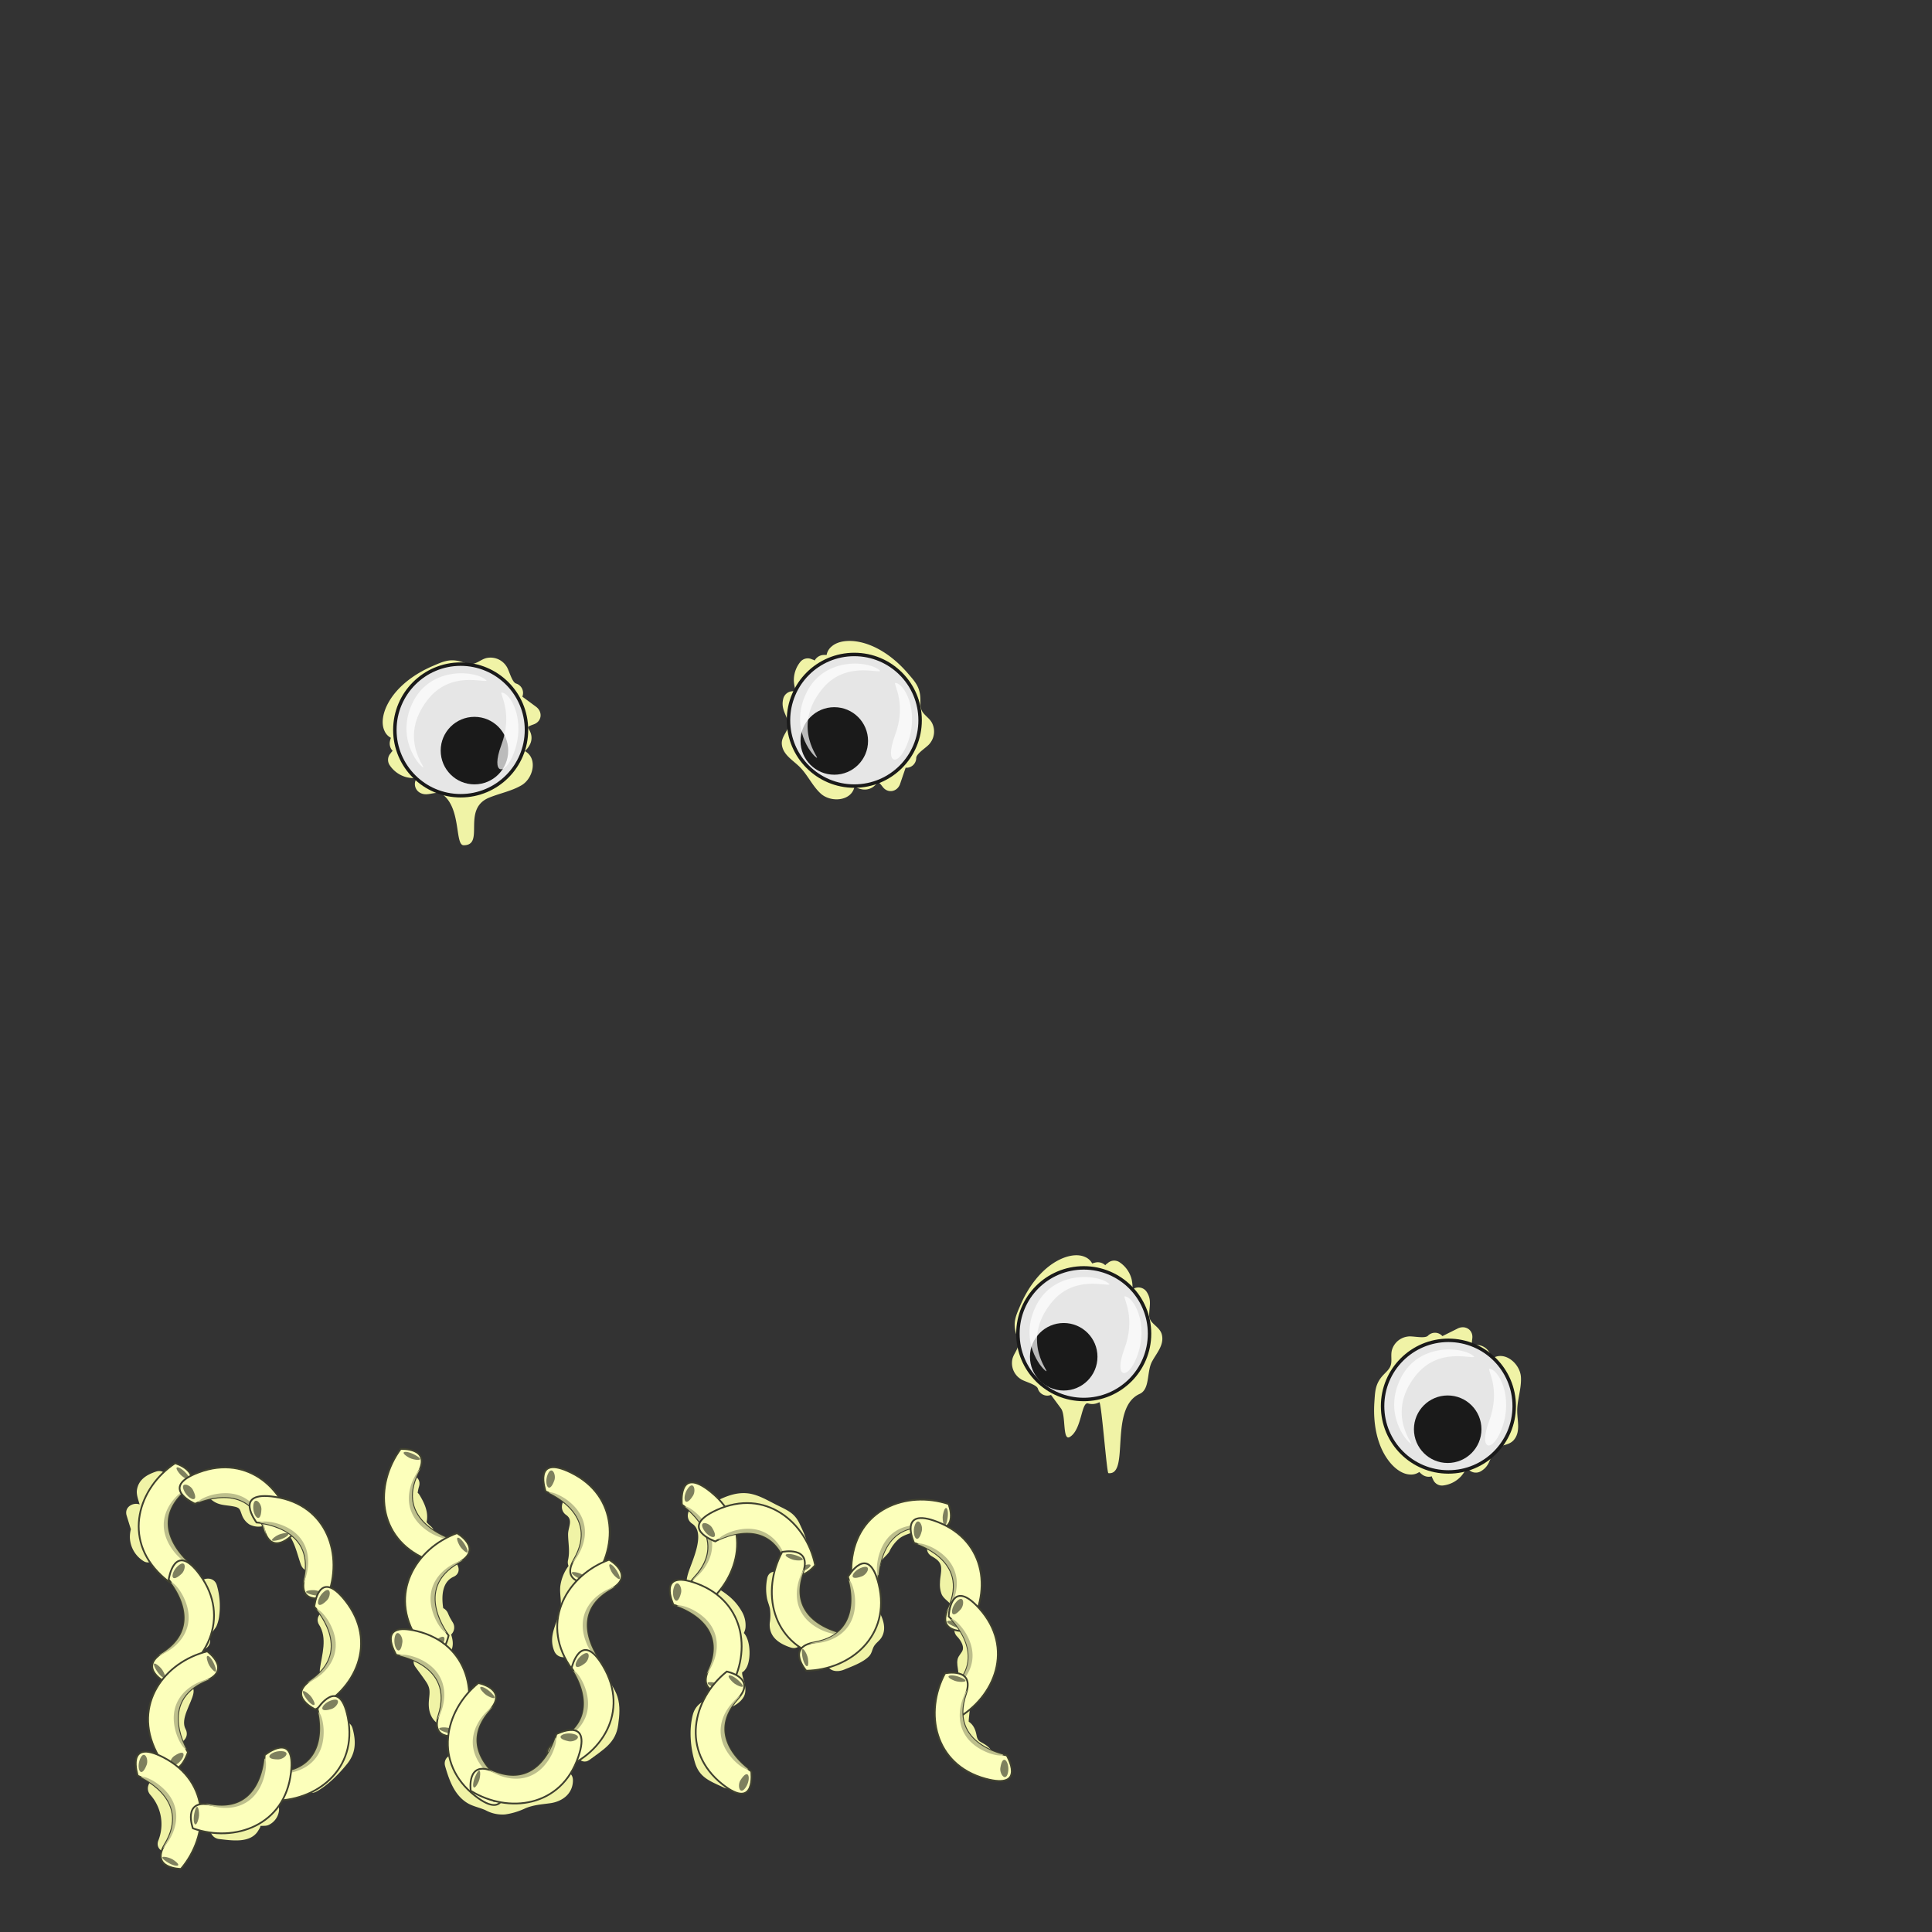 <svg id="Layer_1" data-name="Layer 1" xmlns="http://www.w3.org/2000/svg" viewBox="0 0 800 800"><rect x="0" y="0" width="800" height="800" fill="#333333" stroke="none"/><defs><style>.cls-1{fill:#f0f3a6;}.cls-2{fill:#e6e6e6;stroke:#1a1a1a;stroke-width:1.43px;}.cls-2,.cls-5{stroke-miterlimit:10;}.cls-3{fill:#1a1a1a;}.cls-4{fill:#fff;opacity:0.7;}.cls-5{fill:#fcffbb;stroke:#3f402f;stroke-width:0.72px;}.cls-6{fill:#7e805e;}.cls-7{fill:#bdbf8c;}</style></defs><title>Vandalism</title><path class="cls-1" d="M609.64,554.25c-.5,3.91,0,2.32,2.95,2.8a6.06,6.06,0,0,1,3.87,2.55,8.19,8.19,0,0,1,1.33,3c5.12-3.55,11.7,2,12,7.7.26,4.74-1.62,9.41-1.54,14.2.05,3.94,1.41,8.37-1.36,11.71-2.35,2.84-6.74,1.72-8.35,4.76-1.74,3.28-1.82,6.17-5.34,8.24a4.08,4.08,0,0,1-5.75-1.71,16.29,16.29,0,0,1-2.3,3.63,12,12,0,0,1-7.84,4,4,4,0,0,1-4-2.75,2.36,2.36,0,0,1-.42-1.07,4.45,4.45,0,0,1-4.09-.8,8.27,8.27,0,0,1-1.09-1,5.88,5.88,0,0,1-3.78,1.06c-3.71-.14-7-3.08-9.08-5.92-5-6.74-6.3-16-5.75-24.06.3-4.25.3-7.31,3.24-10.73,1.58-1.83,3.42-3,3.73-5.41.25-2-.25-3.81.41-5.79a7.83,7.83,0,0,1,6.58-5.24c1.83-.31,6.84,1,8.21-.31a4.07,4.07,0,0,1,6,.15l6.28-3.13C606.7,548.53,610.11,550.65,609.64,554.25Z"/><path class="cls-1" d="M443,595c5-3,4.72-14.78,7.57-13.86a6.06,6.06,0,0,0,4.61-.51c.9-.47,3.14,30.23,3.82,29.37,9,1,0-27,12.92-32.82,4.33-1.95,2.84-9.12,5.09-13.35,1.84-3.48,5.07-6.81,4.12-11.05-.8-3.6-5.22-4.6-5.27-8-.06-3.71,1.19-6.32-1-9.77a4.08,4.08,0,0,0-5.9-1.09,16.29,16.29,0,0,0-.4-4.28,12,12,0,0,0-5.18-7.1,4,4,0,0,0-4.84.62,2.36,2.36,0,0,0-.86.76,4.45,4.45,0,0,0-4-1.15,8.27,8.27,0,0,0-1.43.41,5.88,5.88,0,0,0-2.88-2.66c-3.37-1.56-7.63-.44-10.78,1.14-7.48,3.75-12.89,11.37-16.07,18.81-1.67,3.92-3.06,6.65-2,11,.57,2.35,1.7,4.19.86,6.52-.69,1.91-2,3.28-2.27,5.34a7.83,7.83,0,0,0,3.48,7.66c1.49,1.11,6.55,2.21,7.17,4a4.07,4.07,0,0,0,5.43,2.61l4.17,5.65C441.44,586.05,439.89,596.87,443,595Z"/><path class="cls-1" d="M365.51,325.84c-2.4-3.13-1.63-1.66-4.07.08a6.06,6.06,0,0,1-4.55.91,8.19,8.19,0,0,1-3.05-1.19c-1.14,6.12-9.72,6.8-13.95,3-3.52-3.19-5.46-7.84-8.88-11.19-2.81-2.76-6.89-5-7.27-9.29-.32-3.67,3.59-6,2.6-9.26-1.06-3.55-3-5.67-2-9.62a4.08,4.08,0,0,1,5.3-2.82,16.29,16.29,0,0,1-.91-4.2,12,12,0,0,1,2.79-8.33,4,4,0,0,1,4.8-.87,2.36,2.36,0,0,1,1,.46,4.45,4.45,0,0,1,3.47-2.3,8.27,8.27,0,0,1,1.49,0,5.88,5.88,0,0,1,1.94-3.41c2.74-2.5,7.14-2.72,10.62-2.17,8.26,1.32,15.72,6.95,21,13.08,2.78,3.23,4.93,5.42,5.24,9.91.17,2.41-.36,4.51,1.15,6.48,1.23,1.61,2.86,2.53,3.78,4.41a7.83,7.83,0,0,1-1,8.35c-1.09,1.51-5.58,4.09-5.62,6A4.07,4.07,0,0,1,375,317.9q-1.14,3.32-2.27,6.65C371.63,327.85,367.7,328.73,365.51,325.84Z"/><path class="cls-1" d="M221,299.94c-3.71,1.34-2.07,1-1.15,3.9a6.06,6.06,0,0,1-.51,4.61A8.19,8.19,0,0,1,217.3,311c5.49,2.94,3.55,11.32-1.39,14.19-4.1,2.39-8.91,3.28-13.35,5.09C191,335,201,350,192,350c-3.69,0-1-15-8.53-20.87-2.93-2.28-6.32,1.19-9.77-1a4.08,4.08,0,0,1-1.09-5.9,16.29,16.29,0,0,1-4.28-.4,12,12,0,0,1-7.1-5.18,4,4,0,0,1,.62-4.84,2.36,2.36,0,0,1,.76-.86,4.45,4.45,0,0,1-1.15-4,8.27,8.27,0,0,1,.41-1.43,5.88,5.88,0,0,1-2.66-2.88c-1.56-3.37-.44-7.63,1.14-10.78,3.75-7.48,11.37-12.89,18.81-16.07,3.92-1.67,6.65-3.06,11-2,2.35.57,4.19,1.7,6.52.86,1.91-.69,3.28-2,5.34-2.27a7.83,7.83,0,0,1,7.66,3.48c1.11,1.49,2.21,6.55,4,7.17a4.07,4.07,0,0,1,2.61,5.43l5.65,4.17C224.78,294.71,224.44,298.72,221,299.94Z"/><path class="cls-1" d="M64.62,609.35c-3.82,1.28-7.22,3.27-7.91,7.54-.31,1.91.53,4.05,1.11,6.07-2.73-1-6.48,1.07-5.37,4.65l1.74,5.63a12.62,12.62,0,0,0-.4,3.63,12,12,0,0,0,5.55,9.49c2.88,2,6.86-1.33,5.88-4.52L62.8,634c1.22-1.92,3.13-3.86,3.51-5.57A11.39,11.39,0,0,0,66,623c-.64-2.44-2.52-4.87.8-6C71.61,615.44,69.53,607.71,64.62,609.35Z"/><path class="cls-1" d="M89.81,656.52c-1.38-5-9.1-2.85-7.71,2.13,1.3,4.68,1.57,9-.87,13.25-1.68,2.94-2.7,5.17-2,8.6,1.08,5,8.79,2.9,7.71-2.13-.31-1.43,2.12-3.76,2.69-5a15,15,0,0,0,1.16-4.47A30.83,30.83,0,0,0,89.81,656.52Z"/><path class="cls-1" d="M72.39,698.89c-1.32,7.39-6.58,13.52-2.46,21.09,2.46,4.52,9.37.49,6.91-4-2.33-4.27,2.51-10.65,3.27-14.92C81,696,73.29,693.82,72.39,698.89Z"/><path class="cls-1" d="M67.94,737.57c-3.43-3.86-9.07,1.82-5.66,5.66a18.3,18.3,0,0,1,3.27,18.93c-1.78,4.84,5.94,6.92,7.71,2.13A26.3,26.3,0,0,0,67.94,737.57Z"/><path class="cls-1" d="M107.73,747.69c-.1.72-3.39.84-4,1.13a5.58,5.58,0,0,0-3,3.36c-.9,2-.7,1.73-3.05,1.74a60,60,0,0,1-6.88-.4c-5.11-.56-5.07,7.44,0,8,5.25.58,13,1.87,16.18-3.58.45-.77,1.13-1.73.7-1.83,1.09-.14,2.45.07,3.52-.42a7.51,7.51,0,0,0,4.32-5.88C116.15,744.78,108.44,742.61,107.73,747.69Z"/><path class="cls-1" d="M146,715.72c-1.33-5-9-2.86-7.71,2.13.59,2.22,1.29,4.34.06,6.5a20.46,20.46,0,0,1-3.5,4c-2.37,2.38-4.87,5-7.83,6.59-4.52,2.46-.49,9.37,4,6.91s9-6.92,12.34-11C147.32,726.21,147.56,721.47,146,715.72Z"/><path class="cls-1" d="M139.06,668.82c-2.75-4.33-9.68-.33-6.91,4,3.49,5.49,1.16,12.28.3,18.33-.71,5,7,7.21,7.71,2.13C141.36,684.9,143.94,676.48,139.06,668.82Z"/><path class="cls-1" d="M132.32,645.85c-1.87-5-3.2-11.4-6.53-15.69-2.76-3.55-8.28-6.32-12.76-6.69-1.74-.14-4.73.93-5.67,0-1.24-1.18-1.24-3.82-2.78-5.21a9.51,9.51,0,0,0-4.7-2.13c-1.85-.36-5.38.32-6.85-.93-3.89-3.33-9.58,2.3-5.66,5.66,3.18,2.72,5.93,2.18,9.71,3,2.36.51,2.23,1.25,3.07,3.39a7.79,7.79,0,0,0,3.14,4,8.06,8.06,0,0,0,5.26.75c3.08-.43,5.15-.57,8,.93,5.12,2.71,6.17,9.86,8.08,15C126.39,652.76,134.13,650.69,132.32,645.85Z"/><path class="cls-1" d="M178.45,632.09a17.49,17.49,0,0,1-1.82-1.81c.92-4-.84-7.82-2.9-11.22a4.19,4.19,0,0,0-.78-.93,16.63,16.63,0,0,1,.56-2.6c1.5-4.94-6.22-7-7.71-2.13a23.26,23.26,0,0,0,7,24.34C176.68,641.08,182.36,635.44,178.45,632.09Z"/><path class="cls-1" d="M187.83,652.9c4.69-2.1.63-9-4-6.91-5.69,2.54-8.06,8.26-8.41,14.19a39.09,39.09,0,0,0,.68,9.39c.35,1.9,4,9.85,3.08,11.17-3.06,4.15,3.88,8.14,6.91,4,1.9-2.58,1.58-5.24.71-7.91a4,4,0,0,0,.75-4.91c-.42-.67-.81-1.35-1.18-2q-.25-.49-.49-1c-.08-.17-.62-1.45-.23-.49a4.4,4.4,0,0,0-1.84-2.39c-.08,0-.19-.08-.28-.12C182.74,660.83,183.1,655,187.83,652.9Z"/><path class="cls-1" d="M186.29,707.47c-1.83-1-.3-4.93-.23-6.49a12.36,12.36,0,0,0-.85-5.39c-1.37-3.39-4.15-6.39-6.28-9.34-3-4.14-9.92-.15-6.91,4,1.48,2.06,3.06,4.09,4.46,6.2,1.85,2.78,1.42,4.48,1.13,7.65-.39,4.24.75,8.09,4.64,10.24C186.76,716.88,190.8,710,186.29,707.47Z"/><path class="cls-1" d="M229.23,737.17c0,2-9.32,2.23-11.42,2.94-3.23,1.09-6.44,3.34-9.93,3.21-2.3-.08-6.43-1.94-8.71-2.89-4.6-1.91-5.85-6.79-7.13-11.18-1.43-4.94-9.15-2.84-7.71,2.13,1.65,5.69,3.77,11.82,9.07,15.14,2.39,1.49,5.18,1.91,7.69,3.07a14.64,14.64,0,0,0,8.07,1.73,29.11,29.11,0,0,0,8.4-2.55c3.52-1.44,6.57-1.58,10.28-2.1,5.12-.72,9.4-4,9.4-9.5C237.23,732,229.23,732,229.23,737.17Z"/><path class="cls-1" d="M255.7,702.64c-1.05-3.44-3.49-6.17-4.85-9.45-1.95-4.69-9.69-2.63-7.71,2.13,1.91,4.6,5.34,8.42,5.38,13.58,0,2.14,0,5.51-1.19,7.37-1.33,2.1-5.14,4-7.14,5.48-4.08,3-.09,10,4,6.91,5.73-4.27,10.79-7,11.79-14.46C256.53,710.35,256.86,706.43,255.7,702.64Z"/><path class="cls-1" d="M238.46,620.42c-4.21-3-8.21,4-4,6.91,3,2.12.73,5.06.77,8.12.06,3.71.81,6.75,0,10.5a4,4,0,0,0,.19,2.48l-.08.1a18,18,0,0,0-3.28,7.94c-.49,3.39.68,6.74-.08,10.08-1.38,6-5,10.71-2.52,17,1.83,4.76,9.57,2.69,7.71-2.13s2-9.55,2.84-14.28c.95-5.36-1.23-9.69,2.23-14.6a3.27,3.27,0,0,0,.36-3.55,4.27,4.27,0,0,0,.33-.94,28.45,28.45,0,0,0,.78-8.67,26.66,26.66,0,0,1,.57-8.25C245.2,626.25,242.16,623,238.46,620.42Z"/><path class="cls-1" d="M331.21,631.18c-2.1-4.57-4.82-5.64-9.26-7.84-3.81-1.88-7.76-4.37-12-4.94-5.66-.75-10.81,1.76-15.65,4.4a3.54,3.54,0,0,0-1.93,2.62,12.74,12.74,0,0,0-1.72-1.38c-4.3-2.86-8.31,4.06-4,6.91,5.79,3.86-.23,15.7-1.68,20.46-1.87,6.12-.11,9.14,5.46,11.81a24.92,24.92,0,0,1,7.79,5.19c.71.77,2.62,2.87,2.66,4.21-.13-.22-1,1.53-1.06,1.7-.86,2.3,0,3.58,1,5.57s.88,3.29,1.38,5.15a6.94,6.94,0,0,0-.15,1.26,5.05,5.05,0,0,0-.49.37c-1.9,1.71-2.24,3.83-2.06,6.27a31.7,31.7,0,0,0,.62,4.06q.21,1.12.53,2.21-.35-.62-.94.18c-4.18,4.16-11,4-12.79,10.52-1.71,6.33-1,14,.91,20.14s6.37,7.53,11.79,10.1c4.63,2.19,8.69-4.7,4-6.91-2.84-1.35-6.82-2.34-8.12-5.32-1.61-3.69-1.68-8.7-1.37-12.63.59-7.39,10-6.81,13.56-12.24,1.27-1.93,1.06-3.84.62-6-.26-1.27-1.09-3.18-1-4.59l.09-.06a3,3,0,0,0,1.12-1c2.6-3,2.49-12.07-.52-15.22a6,6,0,0,0,.7-2.28A11.32,11.32,0,0,0,307,667a22.43,22.43,0,0,0-5.79-6.56,31.62,31.62,0,0,0-3.5-2.41c-1.28-.76-3.67-1.34-4.68-2.35-.64-.64-.92-.54-1-.5a4.08,4.08,0,0,0,.54-1.67,41.54,41.54,0,0,1,1.67-4.79,41.85,41.85,0,0,0,2.26-9.25,20.16,20.16,0,0,0-1.1-9.41,3.8,3.8,0,0,0,2.85-.39c3-1.62,6.33-3.69,9.84-3.5,3.12.16,6.25,2.3,9,3.64,2,1,5.24,1.91,6.49,3.58,1,1.28,3.08,6.39,2.88,7.7-.79,5,6.92,7.21,7.71,2.13C334.91,638.62,333.1,635.3,331.21,631.18Z"/><path class="cls-1" d="M329.54,674.49c-2.84-.94-2.61-1.29-2.46-4.07a19.75,19.75,0,0,0,0-3.57c-.47-3.81-2.37-7.11-1.71-11.07.85-5-6.86-7.2-7.71-2.13a21.79,21.79,0,0,0-.05,8.25c.3,1.44.92,2.8,1.2,4.24a19.73,19.73,0,0,1-.07,5.85c-.45,5.74,3.74,8.58,8.66,10.21S334.42,676.1,329.54,674.49Z"/><path class="cls-1" d="M364,667.2c-2.34-4.59-9.25-.54-6.91,4,1.11,2.17.87,2.8-.73,4.52a14.46,14.46,0,0,0-2.23,3.94c-.57,1.14-.55.89-2.29,1.74-1.43.7-2.94,1.57-4.47,2.23-2.59-.72-6,1.36-5.22,4.84.87,3.66,4.45,4.11,7.46,2.86,3.23-1.34,7.88-3,10.3-5.58,1.12-1.21,1.19-2.63,1.94-4,.84-1.48,2.43-2.37,3.27-3.89C367.11,674.38,365.72,670.52,364,667.2Z"/><path class="cls-1" d="M378.57,625.51c-1.84,2-5.86,2.11-8.28,3.4a20.57,20.57,0,0,0-6.68,5.75c-.9,1.2-1.48,2.48-2.25,3.74a21.72,21.72,0,0,1-2.74,3c-2.13,2.4-2.15,5-1,7.75,1.8,4.24,7.52,1.39,7.23-2.64.78-1.3,2.73-2.87,3.38-4a16.22,16.22,0,0,1,4.12-5.43c3.66-2.81,8.56-2.38,11.83-5.85C387.76,627.42,382.11,621.76,378.57,625.51Z"/><path class="cls-1" d="M399.07,658.43c-.45-.53-1.82-1.35-2.13-1.91.31.56.26-2.62.26-2.53.07-2.14.61-4.28.42-6.42-.42-4.65-4-7.87-7.82-10.08-4.46-2.6-8.49,4.31-4,6.91,2,1.18,3.76,2.3,3.92,4.79.12,2-.49,4.13-.49,6.13a11.18,11.18,0,0,0,.69,4.84c.82,1.74,2.33,2.53,3.53,3.94C396.77,668,402.41,662.32,399.07,658.43Z"/><path class="cls-1" d="M402,672c-3.62-3.68-9.27,2-5.66,5.66,1.19,1.21,2.8,3.57,2.34,5.43-.32,1.3-1.84,2.41-2.17,4-.38,1.8.12,3.35.28,5.12.19,2.21-.52,4.33-.69,6.57-.4,5.13,7.6,5.11,8,0,.23-2.9.83-5.21.56-8.18-.23-2.51.67-2.41,1.47-4.9C407.71,680.78,405.43,675.5,402,672Z"/><path class="cls-1" d="M411.06,725.69a9.45,9.45,0,0,0-3.39-3.45c-2-1.24-2.84-1.21-3.29-3.64-.5-2.68-1.41-4.43-3.26-5.71,0-1.22.33-3.58.37-4.39.26-5.15-7.74-5.13-8,0-.12,2.43-.72,5.43.13,7.77a5.18,5.18,0,0,0,2.14,2.76,1.33,1.33,0,0,0,.69.22,2.58,2.58,0,0,0,0,.45c.35,2.2.55,4.1,2.06,5.9s4.61,2.42,5.61,4.13C406.73,734.18,413.65,730.16,411.06,725.69Z"/><circle class="cls-2" cx="190.75" cy="302.25" r="27.25"/><circle class="cls-3" cx="196.46" cy="310.81" r="13.98"/><path class="cls-4" d="M201.49,281.81c-3.89-4.15-22.7-6.2-30.3,8.51s1.94,26.28,3.93,27.4-10.67-11.88,2-28C186.6,277.6,200.55,282.91,201.49,281.81Z"/><path class="cls-4" d="M207.61,286.78c3.67-.14,10.39,11.38,5.11,25.17-3.71,9.7-9.7,8.85-5.14-3.42C212.34,295.74,207.28,288,207.61,286.78Z"/><circle class="cls-2" cx="448.75" cy="552.25" r="27.25"/><circle class="cls-3" cx="440.46" cy="561.81" r="13.98"/><path class="cls-4" d="M459.49,531.81c-3.89-4.15-22.7-6.2-30.3,8.51s1.94,26.28,3.93,27.4-10.67-11.88,2-28C444.6,527.6,458.55,532.91,459.49,531.81Z"/><path class="cls-4" d="M465.61,536.78c3.67-.14,10.39,11.38,5.11,25.17-3.71,9.7-9.7,8.85-5.14-3.42C470.34,545.74,465.28,538,465.61,536.78Z"/><circle class="cls-2" cx="599.75" cy="582.25" r="27.25"/><circle class="cls-3" cx="599.46" cy="591.81" r="13.98"/><path class="cls-4" d="M610.49,561.81c-3.89-4.15-22.7-6.2-30.3,8.51s1.94,26.28,3.93,27.4-10.67-11.88,2-28C595.6,557.6,609.55,562.91,610.49,561.81Z"/><path class="cls-4" d="M616.61,566.78c3.67-.14,10.39,11.38,5.11,25.17-3.71,9.7-9.7,8.85-5.14-3.42C621.34,575.74,616.28,568,616.61,566.78Z"/><circle class="cls-2" cx="353.75" cy="298.25" r="27.25"/><circle class="cls-3" cx="345.46" cy="306.81" r="13.98"/><path class="cls-4" d="M364.49,277.81c-3.89-4.15-22.7-6.2-30.3,8.51s1.94,26.28,3.93,27.4-10.67-11.88,2-28C349.6,273.6,363.55,278.91,364.49,277.81Z"/><path class="cls-4" d="M370.61,282.78c3.67-.14,10.39,11.38,5.11,25.17-3.71,9.7-9.7,8.85-5.14-3.42C375.34,291.74,370.28,284,370.61,282.78Z"/><path class="cls-5" d="M72.51,605.89C57.29,616,50.65,637.1,66.71,652.27c13,12.32,12.32-4.35,12.32-4.35s-19.53-15.18-2.9-30.43C84.83,609.52,72.51,605.89,72.51,605.89Z"/><path class="cls-6" d="M74.25,651.24c-1.56,2.09-.79,6.43,1.9,3.17S78.25,645.88,74.25,651.24Z"/><path class="cls-6" d="M74.65,610.54c1.42,1.63,5.93,3.84,3.07.24C74.61,606.86,70.93,606.26,74.65,610.54Z"/><path class="cls-7" d="M77.91,647c-1.05.43-4.22-2.3-6.12-4.83-8.7-11.59-1.46-21.73,5.62-25.93a16.16,16.16,0,0,1-1.27,1.3C62,630.46,74,643.38,77.91,647Z"/><path class="cls-5" d="M121.36,635.29c-2.42-18.13-18.42-33.35-39.1-25.6-16.8,6.3-1.51,13-1.51,13S103,611.8,109.35,633.45C112.69,644.76,121.36,635.29,121.36,635.29Z"/><path class="cls-6" d="M79.87,616.92c-1.19-2.32-5.43-3.54-3.68.31S82.92,622.86,79.87,616.92Z"/><path class="cls-6" d="M116.24,635.18c-2.08.56-6.06,3.63-1.56,2.65C119.56,636.76,121.72,633.71,116.24,635.18Z"/><path class="cls-7" d="M82.11,622.08c.08-1.13,3.92-2.78,7-3.37C103.38,616,109.3,627,110,635.16a16.16,16.16,0,0,1-.61-1.71C103.93,615,87,620.14,82.11,622.08Z"/><path class="cls-5" d="M135.58,661.2c6.7-17,.12-38.1-21.73-41.38-17.74-2.66-7.63,10.6-7.63,10.6s24.71,1.31,19.76,23.33C123.39,665.26,135.58,661.2,135.58,661.2Z"/><path class="cls-6" d="M108.25,625c.09-2.61-3-5.73-3.37-1.52S108,631.65,108.25,625Z"/><path class="cls-6" d="M131.16,658.61c-2.09-.53-7.06.23-2.65,1.56C133.29,661.61,136.66,660,131.16,658.61Z"/><path class="cls-7" d="M107.69,630.58c.62-1,4.78-.52,7.79.47,13.76,4.55,13.61,17,10.2,24.5a16.16,16.16,0,0,1,.3-1.79C130.19,635,112.94,631.28,107.69,630.58Z"/><path class="cls-5" d="M130.54,707.82c16.52-7.84,26.13-27.73,12.42-45.05-11.13-14.07-12.82,2.53-12.82,2.53s17.14,17.84-1.52,30.53C118.87,702.46,130.54,707.82,130.54,707.82Z"/><path class="cls-6" d="M135.35,662.7c1.85-1.85,1.71-6.25-1.42-3.41S130.62,667.42,135.35,662.7Z"/><path class="cls-6" d="M129.09,702.91c-1.17-1.81-5.31-4.66-3-.68C128.6,706.55,132.15,707.68,129.09,702.91Z"/><path class="cls-7" d="M131.12,666.4c1.1-.27,3.85,2.89,5.36,5.67,6.93,12.73-1.69,21.71-9.3,24.85a16.16,16.16,0,0,1,1.44-1.1C144.5,685,134.47,670.5,131.12,666.4Z"/><path class="cls-5" d="M165.89,600c-10.83,14.74-9.86,36.8,10.42,45.56,16.47,7.11,10.09-8.3,10.09-8.3s-23.55-7.59-13.14-27.61C178.71,599.2,165.89,600,165.89,600Z"/><path class="cls-6" d="M183,642c-.75,2.5,1.46,6.31,2.87,2.33S185,635.63,183,642Z"/><path class="cls-6" d="M169.5,603.65c1.89,1,6.88,1.58,3-.82C168.2,600.21,164.54,600.9,169.5,603.65Z"/><path class="cls-7" d="M185,636.75c-.84.76-4.76-.72-7.41-2.45-12.14-7.92-8.8-19.92-3.6-26.29a16.16,16.16,0,0,1-.75,1.65C164.4,626.7,180.12,634.73,185,636.75Z"/><path class="cls-5" d="M244.57,655.78c11.55-14.18,11.68-36.27-8.13-46-16.1-7.93-10.49,7.79-10.49,7.79s23.14,8.75,11.74,28.23C231.73,655.95,244.57,655.78,244.57,655.78Z"/><path class="cls-6" d="M229.54,613c.88-2.46-1.14-6.38-2.75-2.47S227.3,619.25,229.54,613Z"/><path class="cls-6" d="M241.15,652c-1.83-1.14-6.8-1.92-3,.68C242.28,655.47,246,655,241.15,652Z"/><path class="cls-7" d="M227.31,618.13c.88-.72,4.71,1,7.28,2.81,11.73,8.52,7.8,20.34,2.28,26.44a16.16,16.16,0,0,1,.83-1.61C247.39,629.2,232.09,620.39,227.31,618.13Z"/><path class="cls-5" d="M292.06,664.47c14.42-11.25,19.46-32.76,2.31-46.68-13.93-11.31-12,5.26-12,5.26s20.62,13.68,5.17,30.13C279.5,661.78,292.06,664.47,292.06,664.47Z"/><path class="cls-6" d="M286.93,619.38c1.4-2.2.31-6.47-2.13-3S283.34,625,286.93,619.38Z"/><path class="cls-6" d="M289.57,660c-1.53-1.52-6.2-3.39-3.08,0C289.89,663.66,293.6,664,289.57,660Z"/><path class="cls-7" d="M283.6,623.92c1-.5,4.38,2,6.47,4.36,9.54,10.91,3.08,21.56-3.66,26.28a16.16,16.16,0,0,1,1.17-1.39C300.72,639.19,287.76,627.2,283.6,623.92Z"/><path class="cls-5" d="M301.24,700.69c10.06-15.27,8-37.26-12.73-45-16.81-6.26-9.65,8.8-9.65,8.8s23.91,6.37,14.53,26.9C288.48,702.15,301.24,700.69,301.24,700.69Z"/><path class="cls-6" d="M282,659.6c.62-2.54-1.78-6.23-3-2.18S280.37,666.09,282,659.6Z"/><path class="cls-6" d="M297.45,697.24c-1.94-.95-7-1.23-2.92,1C298.92,700.61,302.54,699.73,297.45,697.24Z"/><path class="cls-7" d="M280.27,665c.8-.8,4.79.47,7.52,2.07,12.53,7.29,9.81,19.45,4.93,26.07a16.16,16.16,0,0,1,.66-1.69C301.36,674,285.26,666.74,280.27,665Z"/><path class="cls-5" d="M300.94,692.15c-14.28,11.42-19.08,33-1.77,46.7,14.06,11.15,11.9-5.39,11.9-5.39s-20.77-13.44-5.51-30.07C313.53,694.7,300.94,692.15,300.94,692.15Z"/><path class="cls-6" d="M306.59,737.18c-1.38,2.22-.23,6.48,2.16,3S310.11,731.5,306.59,737.18Z"/><path class="cls-6" d="M303.48,696.6c1.55,1.5,6.24,3.32,3.08,0C303.12,692.94,299.4,692.66,303.48,696.6Z"/><path class="cls-7" d="M309.86,732.6c-1,.52-4.41-1.93-6.52-4.29-9.66-10.8-3.33-21.52,3.36-26.32a16.16,16.16,0,0,1-1.15,1.4C292.57,717.53,305.66,729.37,309.86,732.6Z"/><path class="cls-5" d="M337.54,648.11c-3.66-17.92-20.67-32-40.77-22.85-16.33,7.44-.62,13-.62,13s21.43-12.37,29.28,8.79C329.54,658.16,337.54,648.11,337.54,648.11Z"/><path class="cls-6" d="M294.89,632.63c-1.35-2.24-5.66-3.16-3.65.56S298.34,638.35,294.89,632.63Z"/><path class="cls-6" d="M332.43,648.35c-2,.7-5.79,4-1.38,2.75C335.85,649.7,337.79,646.51,332.43,648.35Z"/><path class="cls-7" d="M297.47,637.63c0-1.13,3.72-3,6.78-3.85,14-3.68,20.68,6.84,21.9,15a16.16,16.16,0,0,1-.72-1.66C318.76,629.1,302.25,635.36,297.47,637.63Z"/><path class="cls-5" d="M392.77,622.78c-17.37-5.73-38,2-40.09,24-1.66,17.86,11,7,11,7s-.09-24.74,22.18-21C397.51,634.72,392.77,622.78,392.77,622.78Z"/><path class="cls-6" d="M358.14,652.11c-2.61.06-5.55,3.34-1.33,3.45S364.82,652,358.14,652.11Z"/><path class="cls-6" d="M390.43,627.34c-.41,2.12.63,7,1.7,2.56C393.3,625,391.51,621.77,390.43,627.34Z"/><path class="cls-7" d="M363.77,652.35c-1-.56-.79-4.74,0-7.8,3.77-14,16.21-14.54,23.88-11.57a16.16,16.16,0,0,1-1.8-.2C366.94,629.64,364.17,647.07,363.77,652.35Z"/><path class="cls-5" d="M400.33,675.38c10.29-15.12,8.53-37.13-12.05-45.16-16.72-6.52-9.78,8.66-9.78,8.66s23.81,6.73,14.12,27.12C387.56,676.65,400.33,675.38,400.33,675.38Z"/><path class="cls-6" d="M381.68,634c.66-2.53-1.68-6.26-2.95-2.23S380,640.48,381.68,634Z"/><path class="cls-6" d="M396.6,671.88c-1.92-1-6.94-1.33-2.93.93C398,675.27,401.66,674.45,396.6,671.88Z"/><path class="cls-7" d="M379.9,639.36c.81-.79,4.78.54,7.49,2.18,12.41,7.48,9.51,19.59,4.54,26.14a16.16,16.16,0,0,1,.69-1.68C400.86,648.66,384.87,641.2,379.9,639.36Z"/><path class="cls-5" d="M396,711.74c16-8.91,24.25-29.38,9.45-45.77-12-13.31-12.62,3.36-12.62,3.36s18.27,16.68.48,30.57C384,707.16,396,711.74,396,711.74Z"/><path class="cls-6" d="M397.81,666.4c1.72-2,1.3-6.35-1.64-3.31S393.41,671.42,397.81,666.4Z"/><path class="cls-6" d="M394.19,706.94c-1.28-1.73-5.61-4.3-3-.48C393.94,710.61,397.57,711.5,394.19,706.94Z"/><path class="cls-7" d="M393.83,670.38c1.08-.34,4,2.63,5.72,5.3,7.75,12.25-.27,21.78-7.65,25.41a16.16,16.16,0,0,1,1.37-1.19C408.4,688.09,397.44,674.25,393.83,670.38Z"/><path class="cls-5" d="M391.31,692.88c-8.64,16.12-4.57,37.83,16.74,43.64,17.31,4.72,8.82-9.64,8.82-9.64s-24.38-4.19-16.9-25.48C403.89,690.28,391.31,692.88,391.31,692.88Z"/><path class="cls-6" d="M414.22,732.06c-.39,2.58,2.33,6,3.17,1.9S415.22,725.45,414.22,732.06Z"/><path class="cls-6" d="M395.39,696c2,.77,7,.59,2.82-1.23C393.63,692.75,390.1,694,395.39,696Z"/><path class="cls-7" d="M415.42,726.56c-.73.87-4.81,0-7.68-1.38-13.13-6.13-11.52-18.48-7.27-25.52a16.16,16.16,0,0,1-.51,1.74C393.6,719.51,410.3,725.25,415.42,726.56Z"/><path class="cls-5" d="M323.88,642.62c-8.69,16.09-4.68,37.81,16.61,43.68,17.3,4.77,8.84-9.61,8.84-9.61s-24.37-4.26-16.82-25.53C336.46,640,323.88,642.62,323.88,642.62Z"/><path class="cls-6" d="M346.67,681.86c-.4,2.58,2.32,6.05,3.16,1.91S347.69,675.25,346.67,681.86Z"/><path class="cls-6" d="M328,645.72c2,.77,7,.62,2.82-1.23C326.19,642.49,322.66,643.68,328,645.72Z"/><path class="cls-7" d="M347.89,676.36c-.73.87-4.81-.05-7.67-1.4-13.11-6.17-11.47-18.51-7.19-25.54a16.16,16.16,0,0,1-.51,1.74C326.09,669.25,342.77,675,347.89,676.36Z"/><path class="cls-5" d="M333.83,691.81c18.29-.3,35.26-14.43,30-35.87-4.31-17.42-12.71-3-12.71-3s8.22,23.34-14,27.17C325.42,682.1,333.83,691.81,333.83,691.81Z"/><path class="cls-6" d="M356.88,652.73c2.45-.92,4.14-5,.12-3.69S350.63,655.07,356.88,652.73Z"/><path class="cls-6" d="M334.54,686.74c-.31-2.13-2.91-6.44-2.45-1.86C332.58,689.86,335.35,692.35,334.54,686.74Z"/><path class="cls-7" d="M351.49,654.35c1.11.21,2.31,4.22,2.54,7.38,1,14.45-10.53,19.07-18.75,18.78a16.16,16.16,0,0,1,1.77-.41C356,676.84,352.85,659.47,351.49,654.35Z"/><path class="cls-5" d="M189.23,634.85c-17.17,6.3-28.55,25.23-16.48,43.73,9.8,15,13-1.35,13-1.35S170.3,657.91,190,647C200.36,641.26,189.23,634.85,189.23,634.85Z"/><path class="cls-6" d="M180.32,679.35c-2,1.67-2.27,6.07,1.1,3.53S185.45,675.08,180.32,679.35Z"/><path class="cls-6" d="M190.23,639.87c1,1.91,4.86,5.12,2.93.95C191,636.29,187.61,634.84,190.23,639.87Z"/><path class="cls-7" d="M184.87,676c-1.12.17-3.57-3.22-4.82-6.13-5.74-13.31,3.67-21.47,11.53-23.9a16.16,16.16,0,0,1-1.54,1C173.25,656.27,181.91,671.65,184.87,676Z"/><path class="cls-5" d="M252.23,645.85c-17.17,6.3-28.55,25.23-16.48,43.73,9.8,15,13-1.35,13-1.35S233.3,668.91,253,658C263.36,652.26,252.23,645.85,252.23,645.85Z"/><path class="cls-6" d="M243.32,690.35c-2,1.67-2.27,6.07,1.1,3.53S248.45,686.08,243.32,690.35Z"/><path class="cls-6" d="M253.23,650.87c1,1.91,4.86,5.12,2.93.95C254,647.29,250.61,645.84,253.23,650.87Z"/><path class="cls-7" d="M247.87,687c-1.12.17-3.57-3.22-4.82-6.13-5.74-13.31,3.67-21.47,11.53-23.9a16.16,16.16,0,0,1-1.54,1C236.25,667.27,244.91,682.65,247.87,687Z"/><path class="cls-5" d="M231.42,732.86c17.41-5.59,29.56-24,18.27-43-9.17-15.42-13,.81-13,.81s14.63,20-5.54,30.06C220.56,726,231.42,732.86,231.42,732.86Z"/><path class="cls-6" d="M242.16,688.77c2.08-1.59,2.52-6-1-3.57S236.85,692.82,242.16,688.77Z"/><path class="cls-6" d="M230.63,727.8c-.92-2-4.65-5.32-2.88-1.07C229.66,731.35,233,732.94,230.63,727.8Z"/><path class="cls-7" d="M237.47,691.89c1.13-.12,3.43,3.37,4.57,6.32,5.19,13.53-4.55,21.3-12.5,23.41a16.16,16.16,0,0,1,1.57-.9C248.27,712.12,240.25,696.39,237.47,691.89Z"/><path class="cls-5" d="M190.45,718.63c8.25-16.32,3.67-37.92-17.78-43.22-17.42-4.3-8.58,9.85-8.58,9.85s24.48,3.61,17.5,25.07C177.95,721.54,190.45,718.63,190.45,718.63Z"/><path class="cls-6" d="M166.62,680c.33-2.59-2.48-6-3.21-1.83S165.78,686.64,166.62,680Z"/><path class="cls-6" d="M186.3,715.64c-2-.72-7.05-.43-2.79,1.3C188.15,718.82,191.65,717.53,186.3,715.64Z"/><path class="cls-7" d="M165.55,685.54c.7-.89,4.81-.08,7.71,1.19,13.28,5.81,12,18.2,7.87,25.34a16.16,16.16,0,0,1,.47-1.75C187.53,692.06,170.7,686.73,165.55,685.54Z"/><path class="cls-5" d="M198.07,696.91c-14.18,11.55-18.77,33.16-1.33,46.72,14.16,11,11.85-5.51,11.85-5.51s-20.9-13.24-5.8-30C210.68,699.33,198.07,696.91,198.07,696.91Z"/><path class="cls-6" d="M204.15,741.88c-1.36,2.23-.17,6.48,2.19,3S207.61,736.17,204.15,741.88Z"/><path class="cls-6" d="M200.65,701.33c1.56,1.48,6.27,3.26,3.08-.06C200.26,697.67,196.54,697.43,200.65,701.33Z"/><path class="cls-7" d="M207.38,737.27c-1,.53-4.42-1.89-6.56-4.22-9.77-10.71-3.53-21.49,3.11-26.35a16.16,16.16,0,0,1-1.14,1.41C189.94,722.37,203.15,734.08,207.38,737.27Z"/><path class="cls-5" d="M194.92,741.53c15.57,9.59,37.49,6.82,44.56-14.1,5.75-17-9.1-9.38-9.1-9.38s-5.64,24.09-26.44,15.34C193.06,728.83,194.92,741.53,194.92,741.53Z"/><path class="cls-6" d="M235.39,721c2.55.55,6.17-2,2.09-3S228.86,719.61,235.39,721Z"/><path class="cls-6" d="M198.24,737.64c.89-2,1-7-1.06-2.89C194.92,739.21,195.91,742.81,198.24,737.64Z"/><path class="cls-7" d="M230,719.48c.83.78-.33,4.8-1.83,7.58-6.9,12.74-19.14,10.4-25.91,5.73a16.16,16.16,0,0,1,1.71.61C221.63,740.84,228.36,724.52,230,719.48Z"/><path class="cls-5" d="M112.42,745.6c18.28.55,35.9-12.77,31.6-34.43-3.49-17.6-12.56-3.6-12.56-3.6s7.12,23.7-15.28,26.48C104.49,735.51,112.42,745.6,112.42,745.6Z"/><path class="cls-6" d="M137.29,707.64c2.49-.8,4.37-4.78.29-3.68S130.93,709.69,137.29,707.64Z"/><path class="cls-6" d="M113.37,740.57c-.21-2.15-2.6-6.57-2.36-2C111.27,743.59,113.92,746.22,113.37,740.57Z"/><path class="cls-7" d="M131.83,709c1.1.26,2.11,4.32,2.19,7.49.37,14.49-11.41,18.55-19.61,17.88a16.16,16.16,0,0,1,1.79-.32C135.24,731.69,132.94,714.19,131.83,709Z"/><path class="cls-5" d="M68.58,696.61c16.81-7.19,27.19-26.69,14.17-44.53-10.57-14.49-12.91,2-12.91,2s16.43,18.5-2.71,30.45C57.13,690.8,68.58,696.61,68.58,696.61Z"/><path class="cls-6" d="M75.15,651.72c1.92-1.77,2-6.18-1.28-3.46S70.24,656.25,75.15,651.72Z"/><path class="cls-6" d="M67.32,691.65c-1.09-1.86-5.13-4.86-3-.8C66.69,695.28,70.2,696.54,67.32,691.65Z"/><path class="cls-7" d="M70.78,655.26c1.11-.23,3.73,3,5.14,5.87,6.43,13-2.54,21.63-10.26,24.47a16.16,16.16,0,0,1,1.48-1C83.42,674.39,74,659.48,70.78,655.26Z"/><path class="cls-5" d="M85.83,683.79c-17.74,4.43-31.09,22-21.07,41.72,8.13,16,13.06.05,13.06.05s-13.28-20.88,7.52-29.63C96.21,691.34,85.83,683.79,85.83,683.79Z"/><path class="cls-6" d="M72.21,727.07c-2.18,1.44-2.91,5.79.72,3.62S77.77,723.37,72.21,727.07Z"/><path class="cls-6" d="M86.29,688.88c.79,2,4.29,5.61,2.81,1.26C87.49,685.41,84.22,683.6,86.29,688.88Z"/><path class="cls-7" d="M77.09,724.27c-1.13,0-3.2-3.59-4.14-6.61-4.28-13.84,5.95-21,14-22.53a16.16,16.16,0,0,1-1.63.79C67.65,703.37,74.62,719.59,77.09,724.27Z"/><path class="cls-5" d="M74.93,773.88c11.82-14,12.38-36-7.24-46.17-15.94-8.24-10.64,7.58-10.64,7.58s23,9.2,11.19,28.45C62.09,773.8,74.93,773.88,74.93,773.88Z"/><path class="cls-6" d="M60.73,730.78c.92-2.44-1-6.4-2.7-2.52S58.37,737,60.73,730.78Z"/><path class="cls-6" d="M71.59,770c-1.81-1.17-6.76-2.05-3,.62C72.64,773.53,76.35,773.09,71.59,770Z"/><path class="cls-7" d="M58.4,735.9c.89-.7,4.69,1,7.22,3,11.56,8.74,7.4,20.48,1.77,26.48a16.16,16.16,0,0,1,.86-1.6C78.27,747.36,63.14,738.26,58.4,735.9Z"/><path class="cls-5" d="M79.87,757.07C97.1,763.19,118,755.89,120.48,734c2.06-17.82-10.86-7.26-10.86-7.26s-.47,24.74-22.64,20.54C75.4,745,79.87,757.07,79.87,757.07Z"/><path class="cls-6" d="M115.14,728.53c2.61,0,5.63-3.22,1.41-3.42S108.46,728.53,115.14,728.53Z"/><path class="cls-6" d="M82.31,752.57c.45-2.11-.47-7-1.64-2.6C79.39,754.81,81.11,758.11,82.31,752.57Z"/><path class="cls-7" d="M109.53,728.16c1,.59.69,4.76-.21,7.8-4.08,13.91-16.53,14.18-24.13,11a16.16,16.16,0,0,1,1.8.24C105.85,750.8,109,733.43,109.53,728.16Z"/></svg>